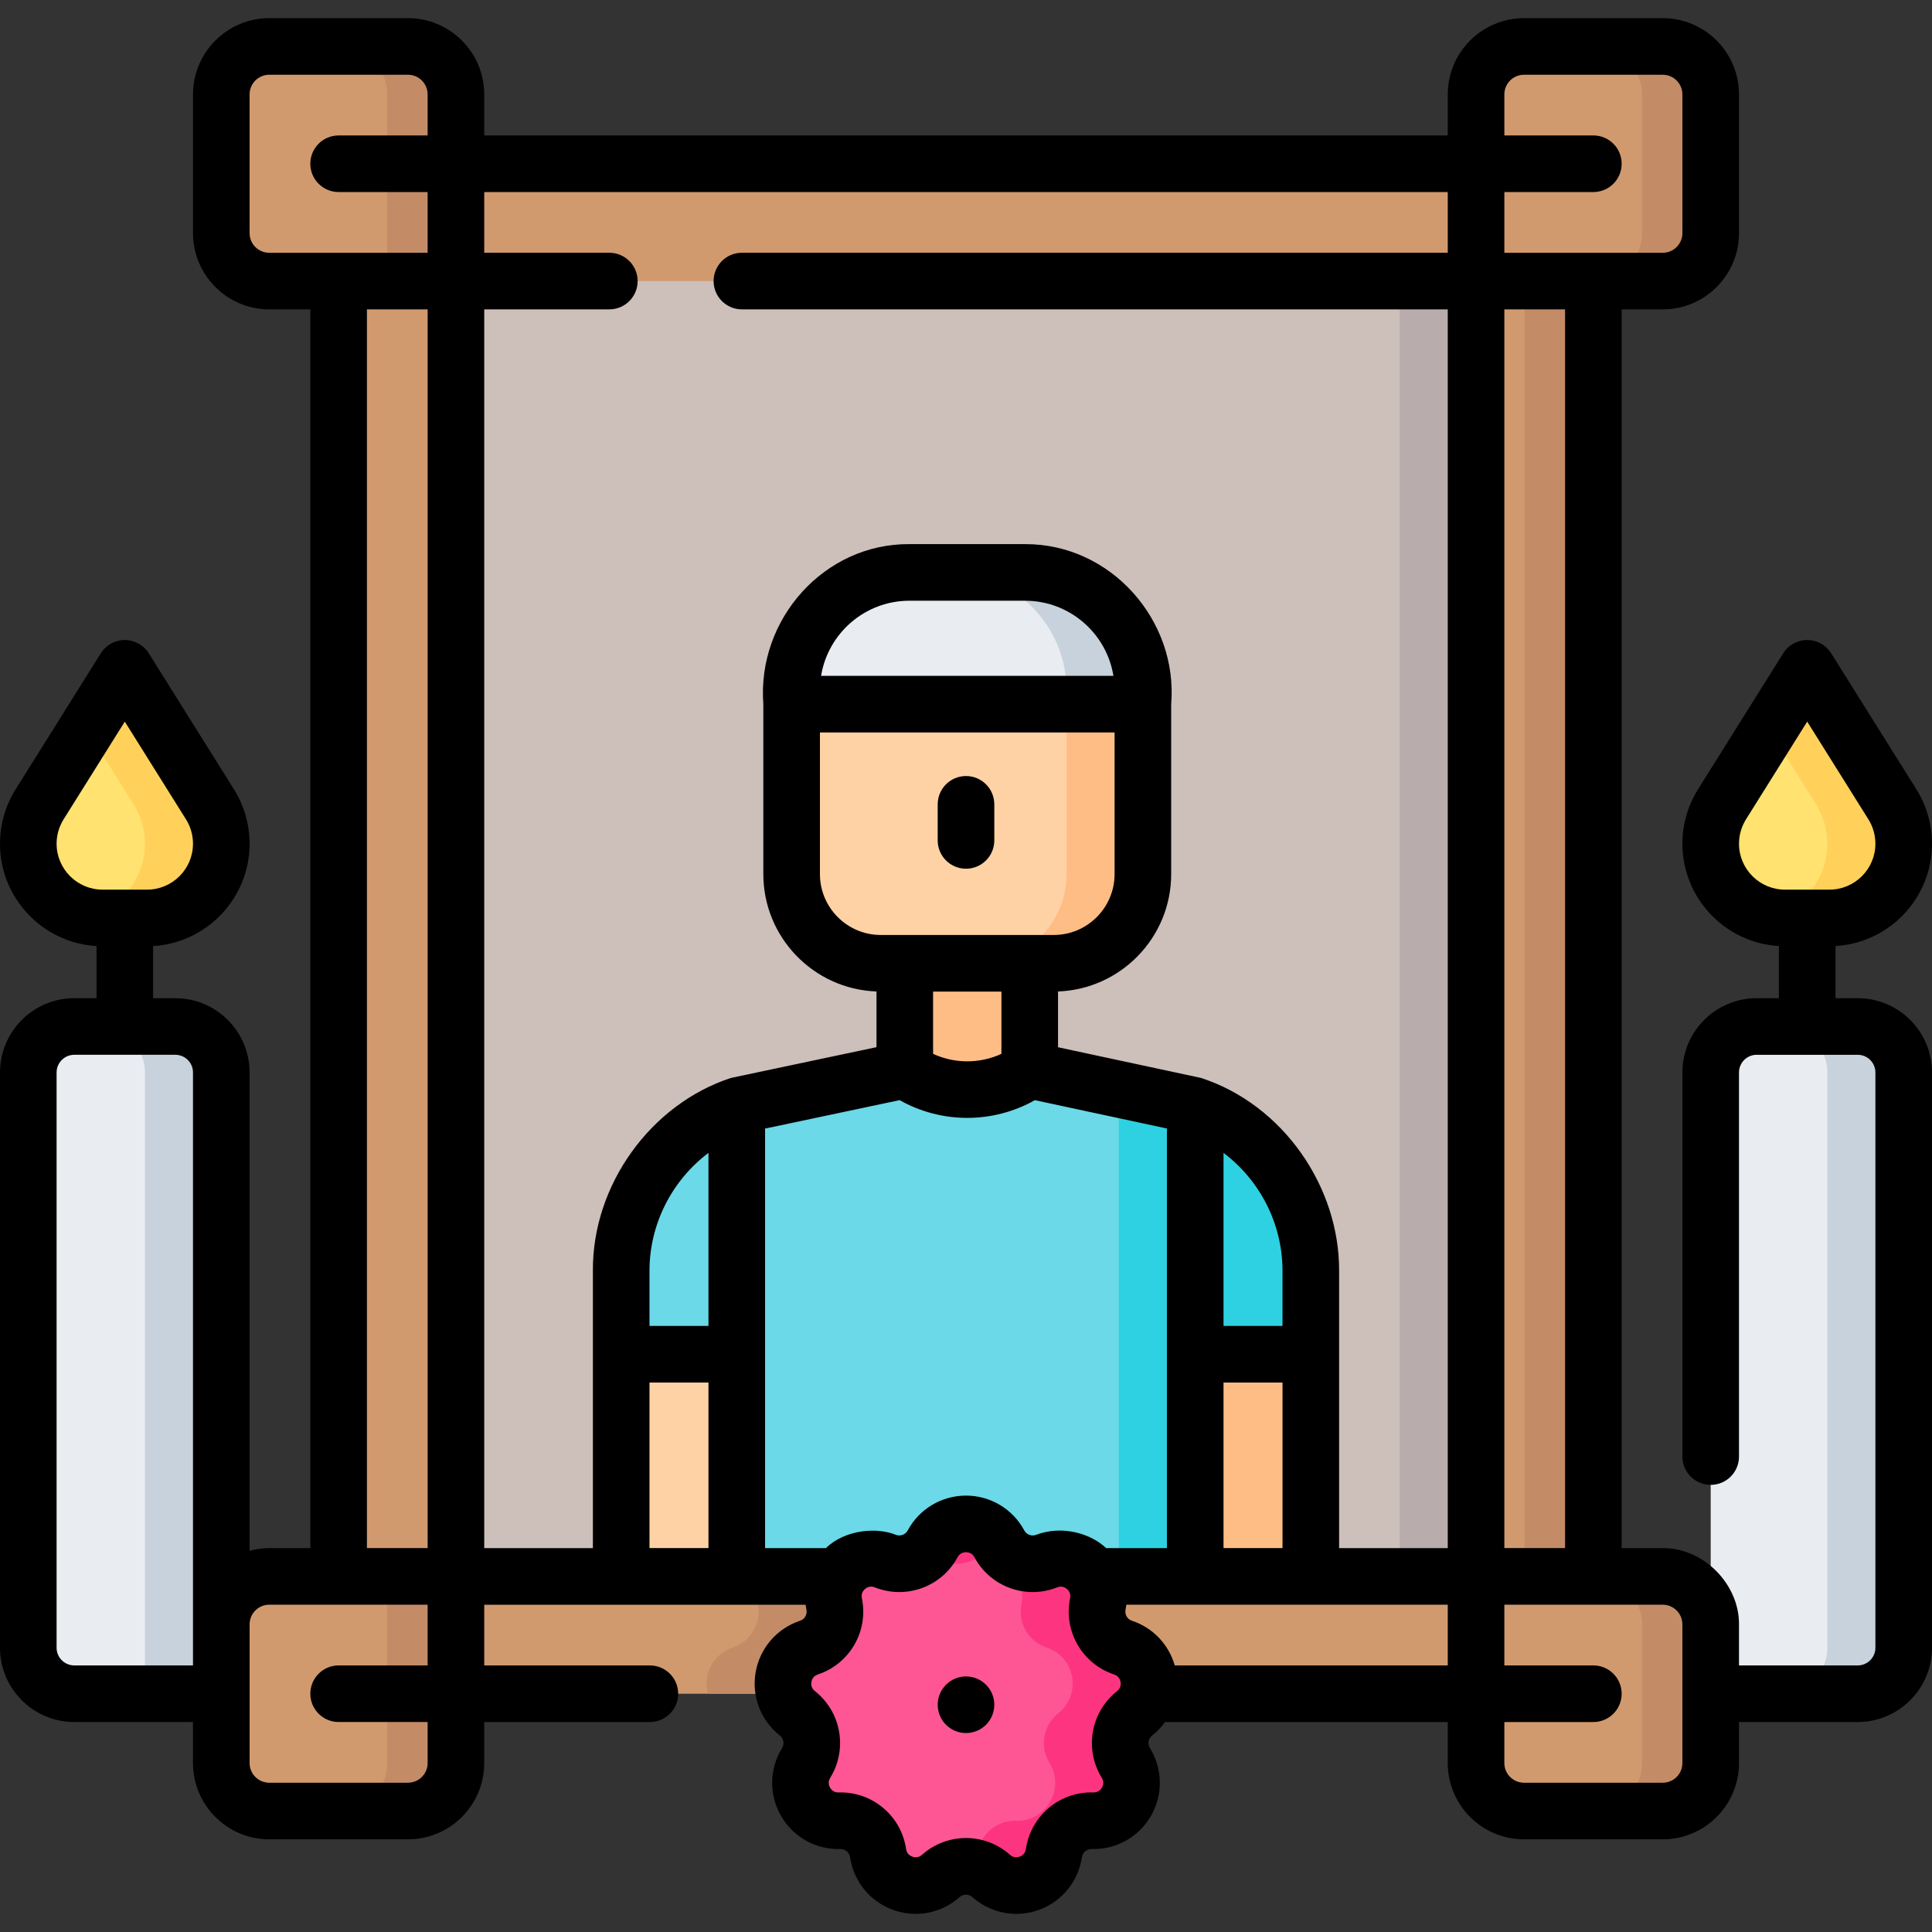 <svg id="Capa_1" enable-background="new 0 0 512 512" height="512" viewBox="0 0 512 512" width="512" xmlns="http://www.w3.org/2000/svg"><rect x="0" y="0" width="512" height="512" fill="#333333" stroke="none"/><g><g><path d="m89.74 43.394h332.52v405.46h-332.52z" fill="#d19a6e"/><g><path d="m284.27 446.194c0 .89-.12 1.79-.36 2.66h-96.31c-.23-.87-.35-1.76-.35-2.65 0-4.08 2.44-8.1 6.89-9.57 4.18-1.38 6.89-5.28 6.89-9.52 0-.68-.07-1.36-.21-2.05-.15-.71-.22-1.41-.22-2.09 0-6.84 7.01-11.96 13.77-9.28 1.21.49 2.47.72 3.71.72 3.6 0 7.04-1.94 8.84-5.28 1.9-3.52 5.37-5.28 8.84-5.28s6.94 1.76 8.84 5.28c2.42 4.49 7.81 6.45 12.55 4.56 1.25-.5 2.51-.73 3.73-.73 6.04 0 11.17 5.59 9.82 12.1-.14.69-.21 1.37-.21 2.05 0 4.25 2.71 8.14 6.88 9.52 4.45 1.47 6.9 5.49 6.9 9.56z" fill="#c38c66"/></g><path d="m404.039 43.395h18.221v405.457h-18.221z" fill="#c38c66"/><path d="m120.831 74.486h270.338v343.275h-270.338z" fill="#cdbfba"/><path d="m370.927 74.486h20.241v343.275h-20.241z" fill="#b9acac"/><g><path d="m316.747 417.761h-121.493v-124.754l44.525-9.416h33.111l43.857 9.416z" fill="#6bd9e7"/><path d="m272.89 283.591h-20.241l43.856 9.416v124.754h20.242v-124.754z" fill="#2ed1e2"/><path d="m209.793 186.611v45.036c0 13.052 10.581 23.633 23.633 23.633h45.818c13.052 0 23.633-10.581 23.633-23.633v-45.036z" fill="#fed2a4"/><path d="m282.636 186.611v45.036c0 13.052-10.581 23.633-23.633 23.633h20.241c13.052 0 23.633-10.581 23.633-23.633v-45.036z" fill="#ffbd86"/><path d="m239.779 255.28h33.111v28.311c-9.952 6.922-23.159 6.922-33.111 0z" fill="#ffbd86"/><path d="m195.254 293.007c-18.393 6.709-30.631 24.199-30.631 43.777v22.105h30.631z" fill="#6bd9e7"/><path d="m164.623 358.888h30.631v58.873h-30.631z" fill="#fed2a4"/><path d="m316.747 293.007c18.393 6.709 30.631 24.199 30.631 43.777v22.105h-30.631z" fill="#2ed1e2"/><path d="m316.747 358.888h30.631v58.873h-30.631z" fill="#ffbd86"/></g><path d="m302.877 186.611h-93.084v-3.697c0-17.239 13.975-31.214 31.214-31.214h30.656c17.239 0 31.214 13.975 31.214 31.214z" fill="#e9edf1"/><path d="m271.663 151.699h-20.241c17.239 0 31.214 13.975 31.214 31.214v3.697h20.241v-3.697c0-17.239-13.975-31.214-31.214-31.214z" fill="#c8d2dc"/><path d="m120.828 25.02v49.471h-49.471c-7.02 0-12.711-5.691-12.711-12.711v-36.76c0-7.02 5.691-12.711 12.711-12.711h36.76c7.02 0 12.711 5.691 12.711 12.711z" fill="#d19a6e"/><path d="m108.117 12.309h-18.22c7.02 0 12.711 5.691 12.711 12.711v49.471h18.221v-49.471c-.001-7.02-5.692-12.711-12.712-12.711z" fill="#c38c66"/><path d="m71.357 417.761h49.471v49.471c0 7.02-5.691 12.711-12.711 12.711h-36.76c-7.02 0-12.711-5.691-12.711-12.711v-36.76c.001-7.02 5.691-12.711 12.711-12.711z" fill="#d19a6e"/><path d="m102.607 417.761v49.471c0 7.02-5.691 12.711-12.711 12.711h18.221c7.02 0 12.711-5.691 12.711-12.711v-49.471z" fill="#c38c66"/><path d="m453.353 25.02v36.76c0 7.02-5.691 12.711-12.711 12.711h-49.471v-49.471c0-7.02 5.691-12.711 12.711-12.711h36.76c7.021 0 12.711 5.691 12.711 12.711z" fill="#d19a6e"/><path d="m440.643 12.309h-18.221c7.02 0 12.711 5.691 12.711 12.711v36.76c0 7.02-5.691 12.711-12.711 12.711h18.221c7.02 0 12.711-5.691 12.711-12.711v-36.76c-.001-7.02-5.691-12.711-12.711-12.711z" fill="#c38c66"/><path d="m391.172 417.761h49.471c7.02 0 12.711 5.691 12.711 12.711v36.76c0 7.02-5.691 12.711-12.711 12.711h-36.76c-7.02 0-12.711-5.691-12.711-12.711z" fill="#d19a6e"/><path d="m440.643 417.761h-18.221c7.02 0 12.711 5.691 12.711 12.711v36.76c0 7.02-5.691 12.711-12.711 12.711h18.221c7.02 0 12.711-5.691 12.711-12.711v-36.76c-.001-7.02-5.691-12.711-12.711-12.711z" fill="#c38c66"/><g><path d="m492.321 448.852h-38.968v-164.641c0-6.726 5.453-12.179 12.179-12.179h26.788c6.726 0 12.179 5.453 12.179 12.179v152.462c.001 6.726-5.452 12.179-12.178 12.179z" fill="#e9edf1"/><path d="m492.321 272.032h-20.241c6.726 0 12.179 5.453 12.179 12.179v152.462c0 6.726-5.453 12.179-12.179 12.179h20.241c6.726 0 12.179-5.453 12.179-12.179v-152.462c0-6.727-5.453-12.179-12.179-12.179z" fill="#c8d2dc"/><path d="m484.827 243.265h-11.8c-10.865 0-19.673-8.808-19.673-19.673 0-3.694 1.04-7.313 3-10.443l22.573-36.04 22.573 36.04c1.961 3.13 3 6.749 3 10.443 0 10.865-8.808 19.673-19.673 19.673z" fill="#ffe270"/><path d="m501.5 213.148-22.573-36.04-10.121 16.159 12.452 19.881c1.961 3.13 3 6.749 3 10.443 0 9.415-6.618 17.275-15.453 19.208 1.361.298 2.771.466 4.221.466h11.8c10.865 0 19.673-8.808 19.673-19.673.001-3.694-1.039-7.313-2.999-10.444z" fill="#ffd15b"/></g><g><path d="m19.679 448.852h38.968v-164.641c0-6.726-5.453-12.179-12.179-12.179h-26.789c-6.726 0-12.179 5.453-12.179 12.179v152.462c0 6.726 5.453 12.179 12.179 12.179z" fill="#e9edf1"/><path d="m46.468 272.032h-20.242c6.726 0 12.179 5.453 12.179 12.179v164.641h20.241v-164.641c.001-6.727-5.452-12.179-12.178-12.179z" fill="#c8d2dc"/><path d="m27.173 243.265h11.8c10.865 0 19.673-8.808 19.673-19.673 0-3.694-1.04-7.313-3-10.443l-22.573-36.04-22.573 36.039c-1.961 3.13-3 6.749-3 10.443 0 10.866 8.808 19.674 19.673 19.674z" fill="#ffe270"/><path d="m55.646 213.148-22.573-36.04-10.121 16.159 12.452 19.881c1.961 3.13 3 6.749 3 10.443 0 9.415-6.618 17.275-15.453 19.208 1.361.298 2.77.466 4.221.466h11.8c10.865 0 19.673-8.808 19.673-19.673.002-3.694-1.038-7.313-2.999-10.444z" fill="#ffd15b"/></g><g><path d="m264.84 409.13c2.417 4.489 7.815 6.454 12.553 4.569 7.429-2.957 15.166 3.535 13.544 11.365-1.034 4.993 1.838 9.968 6.679 11.569 7.592 2.51 9.345 12.456 3.07 17.412-4.001 3.16-4.999 8.817-2.32 13.155 4.202 6.803-.847 15.549-8.84 15.311-5.096-.151-9.497 3.541-10.233 8.586-1.154 7.912-10.644 11.366-16.614 6.047-3.807-3.392-9.551-3.392-13.358 0-5.97 5.319-15.46 1.865-16.614-6.047-.736-5.045-5.137-8.738-10.233-8.586-7.993.237-13.042-8.508-8.84-15.311 2.679-4.338 1.682-9.995-2.32-13.155-6.275-4.956-4.522-14.901 3.07-17.412 4.841-1.601 7.713-6.576 6.679-11.569-1.622-7.83 6.114-14.321 13.544-11.365 4.737 1.885 10.136-.079 12.553-4.569 3.791-7.041 13.889-7.041 17.68 0z" fill="#fe5694"/></g><g><path d="m242.438 497.144c-2.373-2.114-5.499-2.91-8.439-2.388 2.39 4.065 7.427 5.926 11.881 4.4-1.214-.416-2.384-1.07-3.442-2.012z" fill="#fe5694"/><path d="m297.616 436.632c-4.841-1.601-7.713-6.576-6.679-11.569 1.622-7.83-6.114-14.321-13.544-11.365-4.737 1.885-10.135-.079-12.553-4.569-3.791-7.041-13.89-7.041-17.68 0-.362.672-.797 1.28-1.281 1.834 2.745 3.149 7.244 4.337 11.272 2.734 7.429-2.957 15.166 3.535 13.544 11.365-1.034 4.993 1.838 9.968 6.679 11.569 7.592 2.51 9.345 12.456 3.07 17.412-4.001 3.16-4.999 8.817-2.32 13.155 4.202 6.803-.847 15.549-8.84 15.312-5.096-.151-9.497 3.541-10.233 8.586-.199 1.363-.659 2.583-1.292 3.659 1.777.315 3.485 1.111 4.919 2.388 5.97 5.319 15.46 1.865 16.614-6.047.736-5.045 5.137-8.738 10.233-8.586 7.993.237 13.042-8.508 8.84-15.312-2.679-4.338-1.682-9.995 2.32-13.155 6.276-4.955 4.523-14.901-3.069-17.411z" fill="#fd3581"/></g></g><g><path d="m256 230.219c4.143 0 7.5-3.358 7.5-7.5v-9.562c0-4.142-3.357-7.5-7.5-7.5-4.142 0-7.5 3.358-7.5 7.5v9.562c0 4.143 3.358 7.5 7.5 7.5z"/><path d="m492.321 264.531h-5.895v-13.818c14.242-.831 25.574-12.676 25.574-27.122 0-5.106-1.433-10.094-4.144-14.424l-22.573-36.04c-1.371-2.189-3.773-3.519-6.356-3.519s-4.985 1.33-6.356 3.519l-22.572 36.04c-2.712 4.328-4.145 9.316-4.145 14.424 0 14.446 11.332 26.291 25.573 27.122v13.818h-5.895c-10.851 0-19.679 8.828-19.679 19.679v101.796c0 4.142 3.357 7.5 7.5 7.5s7.5-3.358 7.5-7.5v-101.795c0-2.58 2.099-4.679 4.679-4.679h26.789c2.58 0 4.679 2.099 4.679 4.679v152.462c0 2.58-2.099 4.679-4.679 4.679h-31.468v-10.88c.091-10.388-9.09-20.228-20.211-20.21h-10.882v-328.271h10.883c11.145 0 20.211-9.066 20.211-20.211v-36.76c0-11.145-9.066-20.211-20.211-20.211h-36.76c-11.145 0-20.211 9.066-20.211 20.211v10.874h-255.344v-10.874c0-11.145-9.066-20.211-20.21-20.211h-36.76c-11.145 0-20.211 9.066-20.211 20.211v36.76c0 11.145 9.066 20.211 20.211 20.211h10.882v328.27h-10.883c-1.804 0-3.545.26-5.211.706v-126.756c0-10.851-8.828-19.679-19.679-19.679h-5.895v-13.818c14.241-.831 25.573-12.676 25.573-27.122 0-5.107-1.433-10.095-4.144-14.424l-22.573-36.04c-1.371-2.189-3.772-3.519-6.356-3.519s-4.985 1.33-6.356 3.519l-22.572 36.04c-2.711 4.327-4.144 9.315-4.144 14.423 0 14.446 11.332 26.291 25.573 27.122v13.818h-5.894c-10.851 0-19.679 8.829-19.679 19.68v152.462c0 10.851 8.828 19.679 19.679 19.679h31.467v10.88c0 11.144 9.066 20.21 20.211 20.21h36.76c11.144 0 20.21-9.066 20.21-20.21v-10.877h43.899c4.142 0 7.5-3.358 7.5-7.5s-3.358-7.5-7.5-7.5h-43.899v-16.09h85.173c.057.441.127.881.218 1.321.262 1.263-.465 2.521-1.689 2.927-6.136 2.028-10.644 7.242-11.767 13.606-1.123 6.365 1.331 12.807 6.403 16.812 1.013.8 1.265 2.23.587 3.328-3.396 5.499-3.498 12.391-.267 17.987 3.231 5.597 9.259 8.97 15.711 8.762 1.277-.029 2.402.896 2.589 2.172.933 6.395 5.284 11.741 11.357 13.951 1.959.713 3.99 1.061 6.006 1.061 4.232 0 8.393-1.535 11.662-4.447.965-.858 2.417-.858 3.379 0 4.826 4.299 11.594 5.595 17.668 3.386 6.072-2.21 10.424-7.556 11.356-13.95.188-1.277 1.299-2.197 2.59-2.173 6.472.189 12.479-3.166 15.711-8.763s3.129-12.489-.268-17.987c-.678-1.098-.426-2.528.587-3.328 1.318-1.041 2.455-2.249 3.403-3.575h74.935v10.877c0 11.144 9.066 20.21 20.211 20.21h36.76c11.145 0 20.211-9.066 20.211-20.21v-10.88h31.468c10.851 0 19.679-8.828 19.679-19.679v-152.462c0-10.851-8.828-19.68-19.679-19.68zm-31.467-40.94c0-2.289.642-4.523 1.856-6.462l16.217-25.892 16.217 25.891c1.215 1.94 1.856 4.175 1.856 6.463 0 6.712-5.461 12.173-12.174 12.173h-11.8c-6.712 0-12.172-5.461-12.172-12.173zm-445.854 0c0-2.289.642-4.522 1.857-6.462l16.216-25.892 16.217 25.892c1.214 1.939 1.856 4.173 1.856 6.462 0 6.712-5.461 12.173-12.173 12.173h-11.8c-6.712 0-12.173-5.461-12.173-12.173zm399.76 186.67h-16.09v-328.27h16.09zm-16.088-385.241c0-2.874 2.338-5.211 5.211-5.211h36.76c2.873 0 5.211 2.337 5.211 5.211v36.76c0 2.874-2.338 5.211-5.211 5.211h-41.971v-16.097h23.588c4.143 0 7.5-3.358 7.5-7.5s-3.357-7.5-7.5-7.5h-23.588zm-332.526 36.76v-36.76c0-2.874 2.337-5.211 5.211-5.211h36.76c2.873 0 5.21 2.337 5.21 5.211v10.874h-23.587c-4.142 0-7.5 3.358-7.5 7.5s3.358 7.5 7.5 7.5h23.588v16.097h-41.971c-2.873 0-5.211-2.337-5.211-5.211zm31.094 20.211h16.09v328.27h-16.09zm-77.561 359.361c-2.58 0-4.679-2.099-4.679-4.679v-152.462c0-2.58 2.099-4.679 4.679-4.679h26.789c2.58 0 4.679 2.099 4.679 4.679v157.141zm70.061 15.002h23.588v10.877c0 2.873-2.337 5.21-5.21 5.21h-36.76c-2.874 0-5.211-2.337-5.211-5.21v-36.76c0-2.873 2.337-5.21 5.211-5.21h41.971v16.093h-23.589c-4.142 0-7.5 3.358-7.5 7.5s3.358 7.5 7.5 7.5zm71.743-389.37h-33.155v-16.09h255.344v16.09h-187.06c-4.142 0-7.5 3.358-7.5 7.5s3.358 7.5 7.5 7.5h187.058v328.28h-28.792v-73.48c.097-22.245-14.807-44.008-36.558-51.11l-37.93-8.143v-14.779c16.637-.607 29.986-14.322 29.986-31.104v-45.036c1.841-22.169-15.93-42.496-38.714-42.412h-30.656c-22.507-.178-40.412 19.841-38.714 42.412v45.036c0 16.783 13.35 30.498 29.987 31.104v14.76l-38.578 8.157c-21.182 6.933-36.723 28.274-36.579 51.115v73.48h-28.792v-328.28h33.153c4.142 0 7.5-3.358 7.5-7.5s-3.358-7.5-7.5-7.5zm131.646 343.28c-3.987-3.83-11.575-6.143-18.51-3.534-1.198.478-2.563-.019-3.176-1.155-3.062-5.69-8.98-9.225-15.443-9.225-6.462 0-12.38 3.535-15.443 9.224-.612 1.136-1.98 1.633-3.176 1.156-4.896-1.995-13.339-1.469-18.509 3.534h-16.118v-111.177l35.646-7.537c5.544 3.123 11.735 4.701 17.935 4.701 6.193 0 12.382-1.577 17.922-4.695l34.989 7.511v111.197zm-121.006-43.876h15.631v43.873h-15.631zm15.63-15h-15.631v-14.604c0-12.459 5.988-23.99 15.631-31.257zm29.539-157.277h78.084v37.536c0 8.896-7.237 16.133-16.134 16.133h-45.817c-8.896 0-16.133-7.237-16.133-16.133zm.305-15c1.824-11.275 11.627-19.912 23.41-19.912h30.656c11.782 0 21.585 8.636 23.409 19.912zm29.682 100.168v-16.498h18.111v16.498c-5.723 2.648-12.387 2.648-18.111 0zm76.967 26.247c9.644 7.268 15.632 18.798 15.632 31.258v14.604h-15.632zm0 60.862h15.632v43.873h-15.632zm-28.209 81.77c-6.992 5.521-8.734 15.402-4.052 22.982.693 1.123.322 2.114.039 2.604-.284.491-.986 1.306-2.275 1.269-8.916-.282-16.591 6.184-17.878 15-.19 1.306-1.111 1.826-1.645 2.02-.531.194-1.572.388-2.559-.49-3.326-2.964-7.496-4.445-11.668-4.445-4.171 0-8.343 1.482-11.668 4.445-.986.879-2.026.684-2.559.49s-1.454-.714-1.645-2.02c-1.286-8.816-8.98-15.272-17.877-15-1.332.044-1.992-.779-2.275-1.269-.283-.491-.655-1.482.039-2.605 4.682-7.581 2.939-17.461-4.053-22.982-1.036-.818-1.026-1.877-.927-2.435s.451-1.556 1.704-1.97c8.459-2.798 13.476-11.486 11.668-20.21-.268-1.293.42-2.097.854-2.461.435-.364 1.348-.901 2.571-.415 8.279 3.295 17.706-.136 21.93-7.981.626-1.162 1.67-1.335 2.236-1.335.566 0 1.61.173 2.236 1.335 4.224 7.845 13.647 11.278 21.93 7.982 1.225-.491 2.138.049 2.572.414.434.364 1.122 1.168.854 2.46-1.808 8.725 3.209 17.414 11.669 20.211 1.253.415 1.604 1.412 1.703 1.97.102.559.112 1.617-.924 2.436zm15.284-6.804c-1.58-5.552-5.794-10.006-11.35-11.843-1.226-.405-1.952-1.664-1.69-2.927.091-.44.161-.88.218-1.321h85.174v16.09h-72.352zm134.533 25.878c0 2.873-2.338 5.21-5.211 5.21h-36.76c-2.873 0-5.211-2.337-5.211-5.21v-10.877h23.588c4.143 0 7.5-3.358 7.5-7.5s-3.357-7.5-7.5-7.5h-23.588v-16.093h41.971c2.873 0 5.211 2.337 5.211 5.21z"/><circle cx="256" cy="451.775" r="7.5"/></g></g></svg>